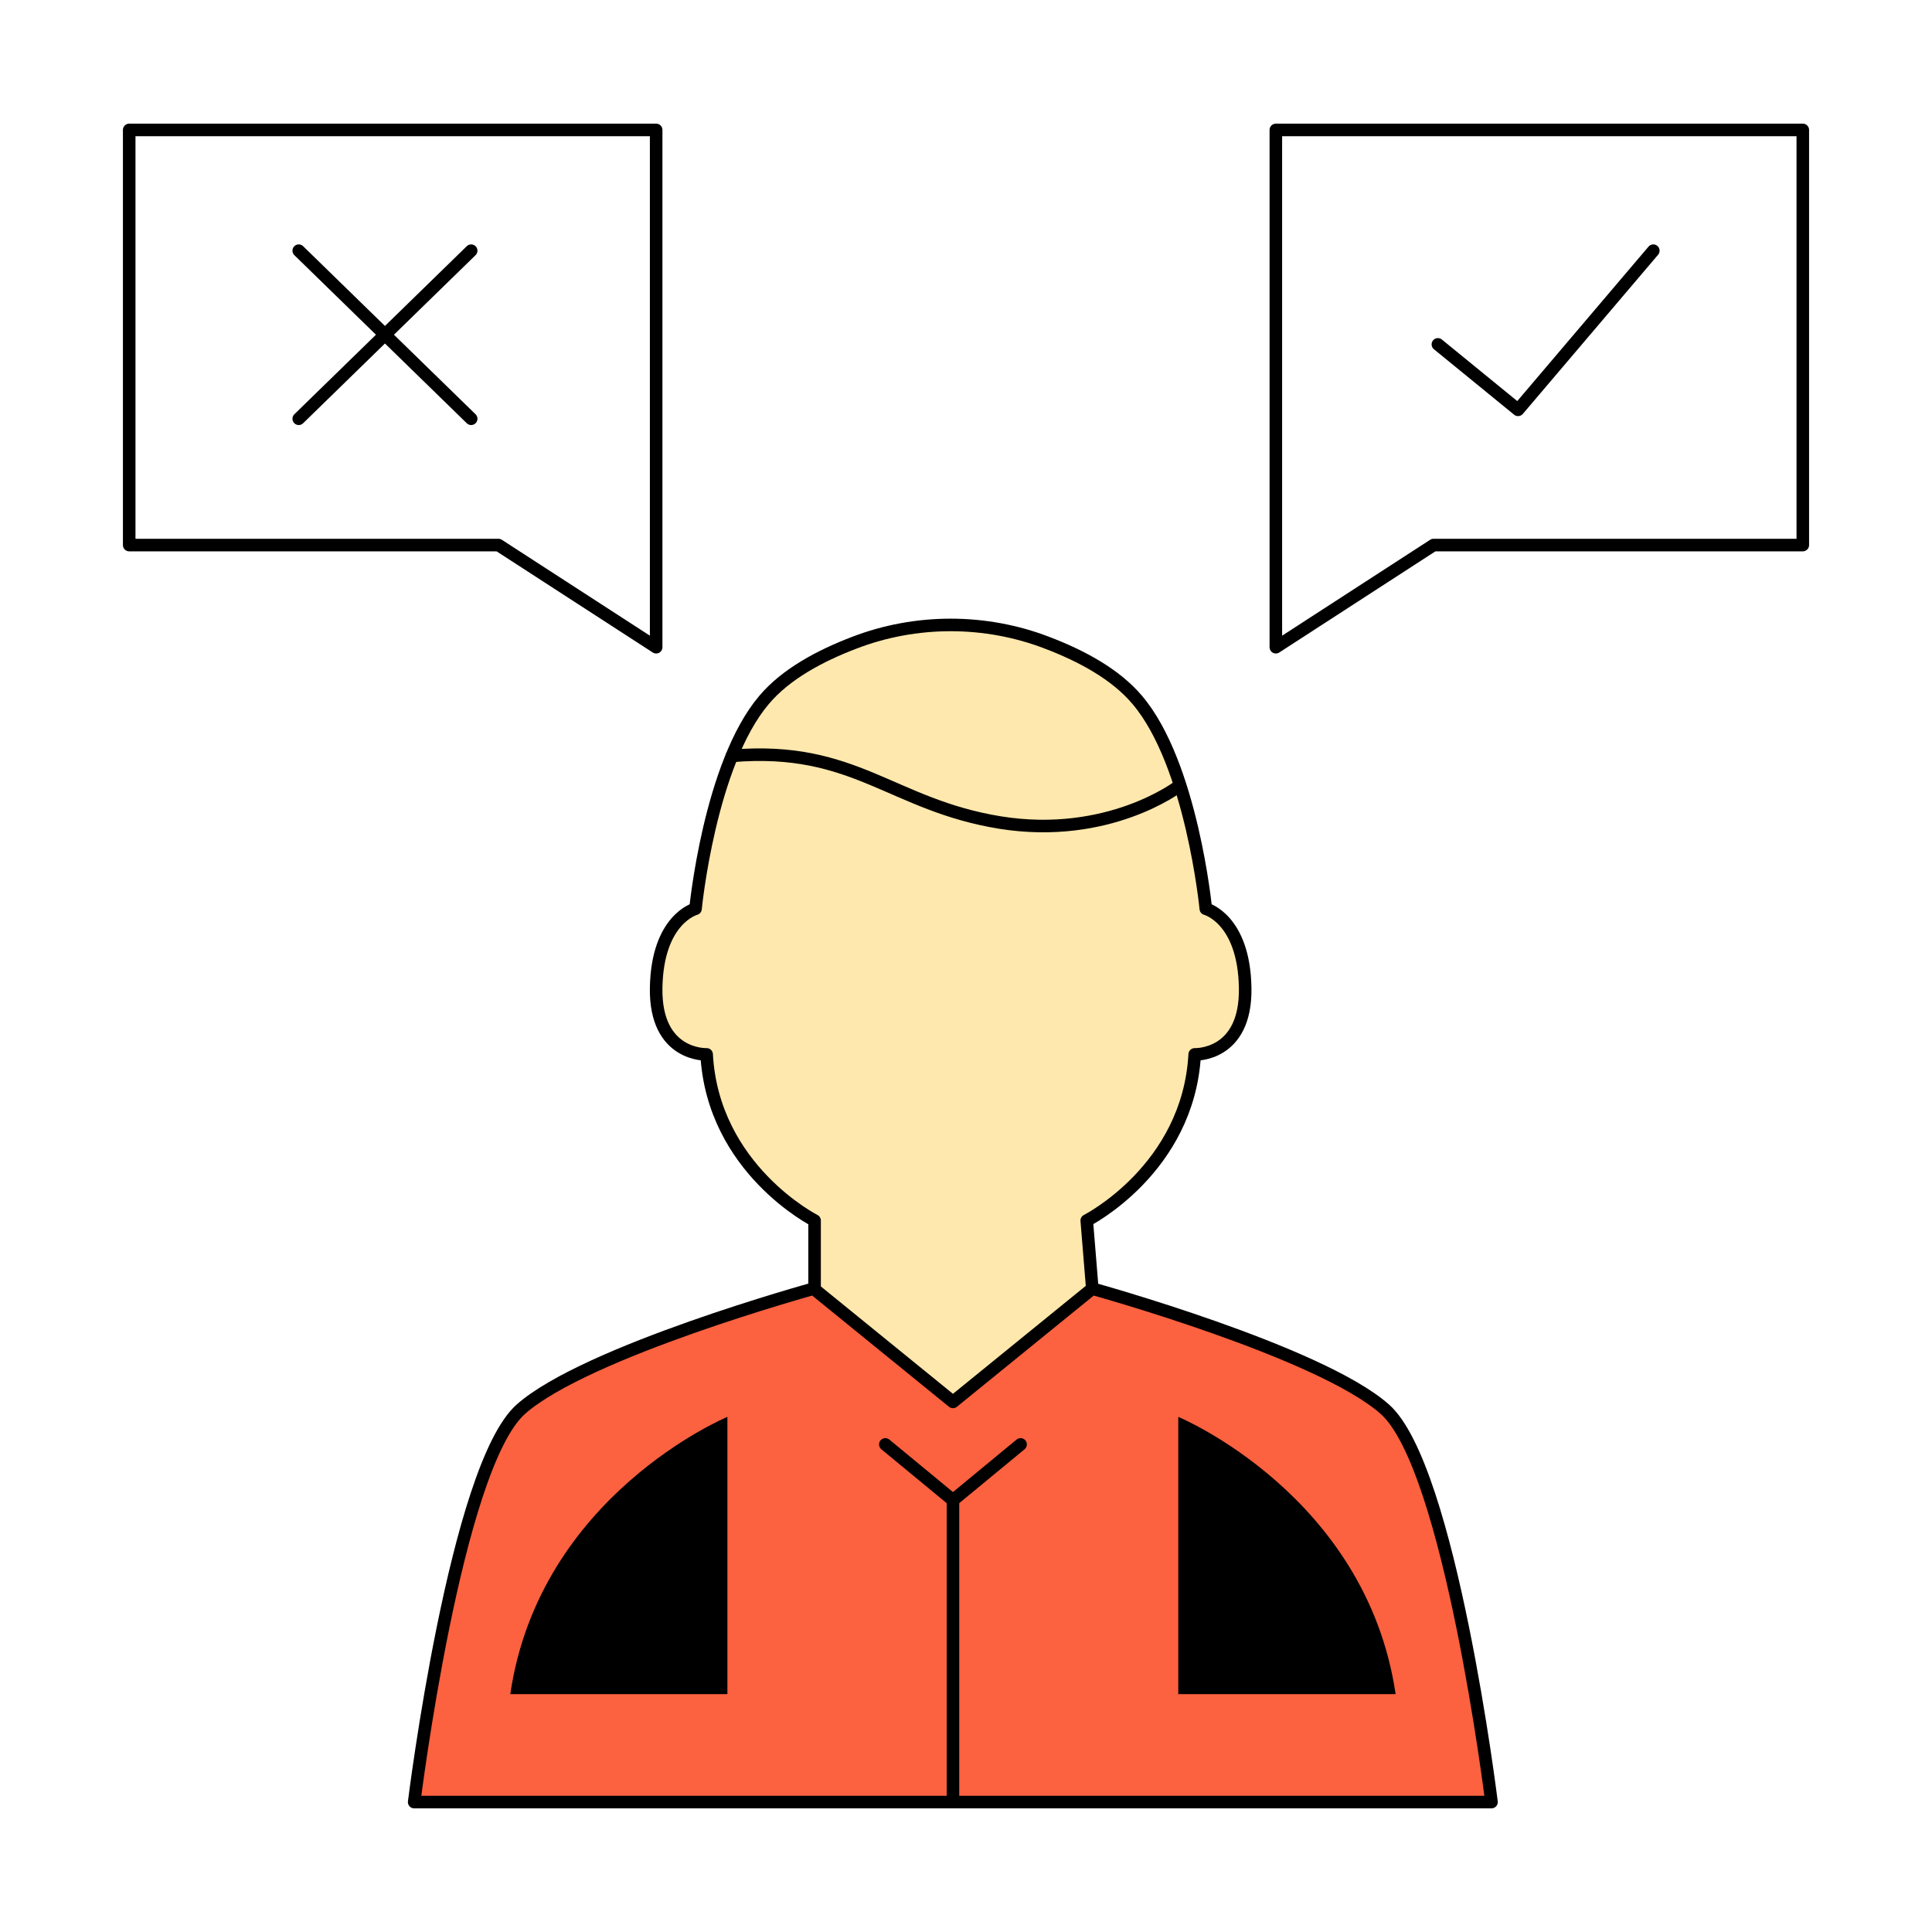 <svg version="1.2" xmlns="http://www.w3.org/2000/svg" viewBox="0 0 800 800" width="800" height="800">
	<title>Cyberbullying-ai</title>
	<style>
		.s0 { fill: none;stroke: #000000;stroke-linecap: round;stroke-linejoin: round;stroke-width: 5.2 } 
		.s1 { fill: #fc6140 } 
		.s2 { fill: #ffe8ad } 
		.s3 { fill: #000000 } 
	</style>
	<g id="Layer 1">
		<g id="&lt;Group&gt;">
			<path id="&lt;Path&gt;" class="s0" d="m593.6 225.7l-65.3 42.3v-214.2h218.2v171.9z"/>
			<g id="&lt;Group&gt;">
				<path id="&lt;Path&gt;" class="s1" d="m394.6 580.5l57.7-46.9c0 0 94.1 26 121.1 49.9 27.1 23.9 44.2 162.7 44.2 162.7h-446.1c0 0 17.2-138.8 44.2-162.7 27-23.9 121.2-49.9 121.2-49.9z"/>
				<path id="&lt;Path&gt;" class="s2" d="m337.3 533.6v-28.2c0 0-42.1-21.3-44.7-68.8 0 0-21.4 0.9-20.9-27.6 0.5-28.6 16.3-32.7 16.3-32.7 0 0 5.8-59.9 28.4-86.5 9-10.7 23.3-18.3 37.2-23.6 25.6-9.9 54.5-9.9 80.1 0 13.9 5.3 28.2 12.9 37.2 23.6 22.6 26.6 28.4 86.5 28.4 86.5 0 0 15.8 4.1 16.3 32.7 0.5 28.5-20.9 27.6-20.9 27.6-2.6 47.5-44.7 68.8-44.7 68.8l2.3 28.2c0 0-52 43.3-55.2 44.2-3.2 1-4.5 0.4-9-2.5-4.5-2.9-50.8-41.7-50.8-41.7z"/>
				<path id="&lt;Path&gt;" class="s0" d="m394.6 580.5l57.7-46.9c0 0 94.1 26 121.1 49.9 27.1 23.9 44.2 162.7 44.2 162.7h-446.1c0 0 17.2-138.8 44.2-162.7 27-23.9 121.2-49.9 121.2-49.9z"/>
				<path id="&lt;Path&gt;" class="s0" d="m394.6 743.7v-122.5"/>
				<path id="&lt;Path&gt;" class="s0" d="m422.6 598.1l-28 23.1"/>
				<path id="&lt;Path&gt;" class="s0" d="m366.6 598.1l28 23.1"/>
				<g id="&lt;Group&gt;">
					<path id="&lt;Path&gt;" class="s3" d="m487.9 586.7c0 0 77.8 32.3 90 114.8h-90z"/>
					<path id="&lt;Path&gt;" class="s3" d="m301.2 701.5h-89.9c12.1-82.5 89.9-114.8 89.9-114.8z"/>
				</g>
				<path id="&lt;Path&gt;" class="s0" d="m337.3 533.6v-28.2c0 0-42.1-21.3-44.7-68.8 0 0-21.4 0.9-20.9-27.6 0.5-28.6 16.3-32.7 16.3-32.7 0 0 5.8-59.9 28.4-86.5 9-10.7 23.3-18.3 37.2-23.6 25.6-9.9 54.5-9.9 80.1 0 13.9 5.3 28.2 12.9 37.2 23.6 22.6 26.6 28.4 86.5 28.4 86.5 0 0 15.8 4.1 16.3 32.7 0.5 28.5-20.9 27.6-20.9 27.6-2.6 47.5-44.7 68.8-44.7 68.8l2.3 28.2"/>
				<path id="&lt;Path&gt;" class="s0" d="m487.9 325.7c0 0-28.9 22.1-73.8 14.9-45-7.3-60.1-31.9-111-27.6"/>
			</g>
			<path id="&lt;Path&gt;" class="s0" d="m684.6 103.8l-56 65.9-33.2-27.1"/>
			<path id="&lt;Path&gt;" class="s0" d="m53.5 225.7v-171.9h218.2v214.2l-65.3-42.3z"/>
			<path id="&lt;Path&gt;" class="s0" d="m195.1 103.8l-71.4 69.6"/>
			<path id="&lt;Path&gt;" class="s0" d="m123.7 103.8l71.4 69.6"/>
		</g>
	</g>
</svg>